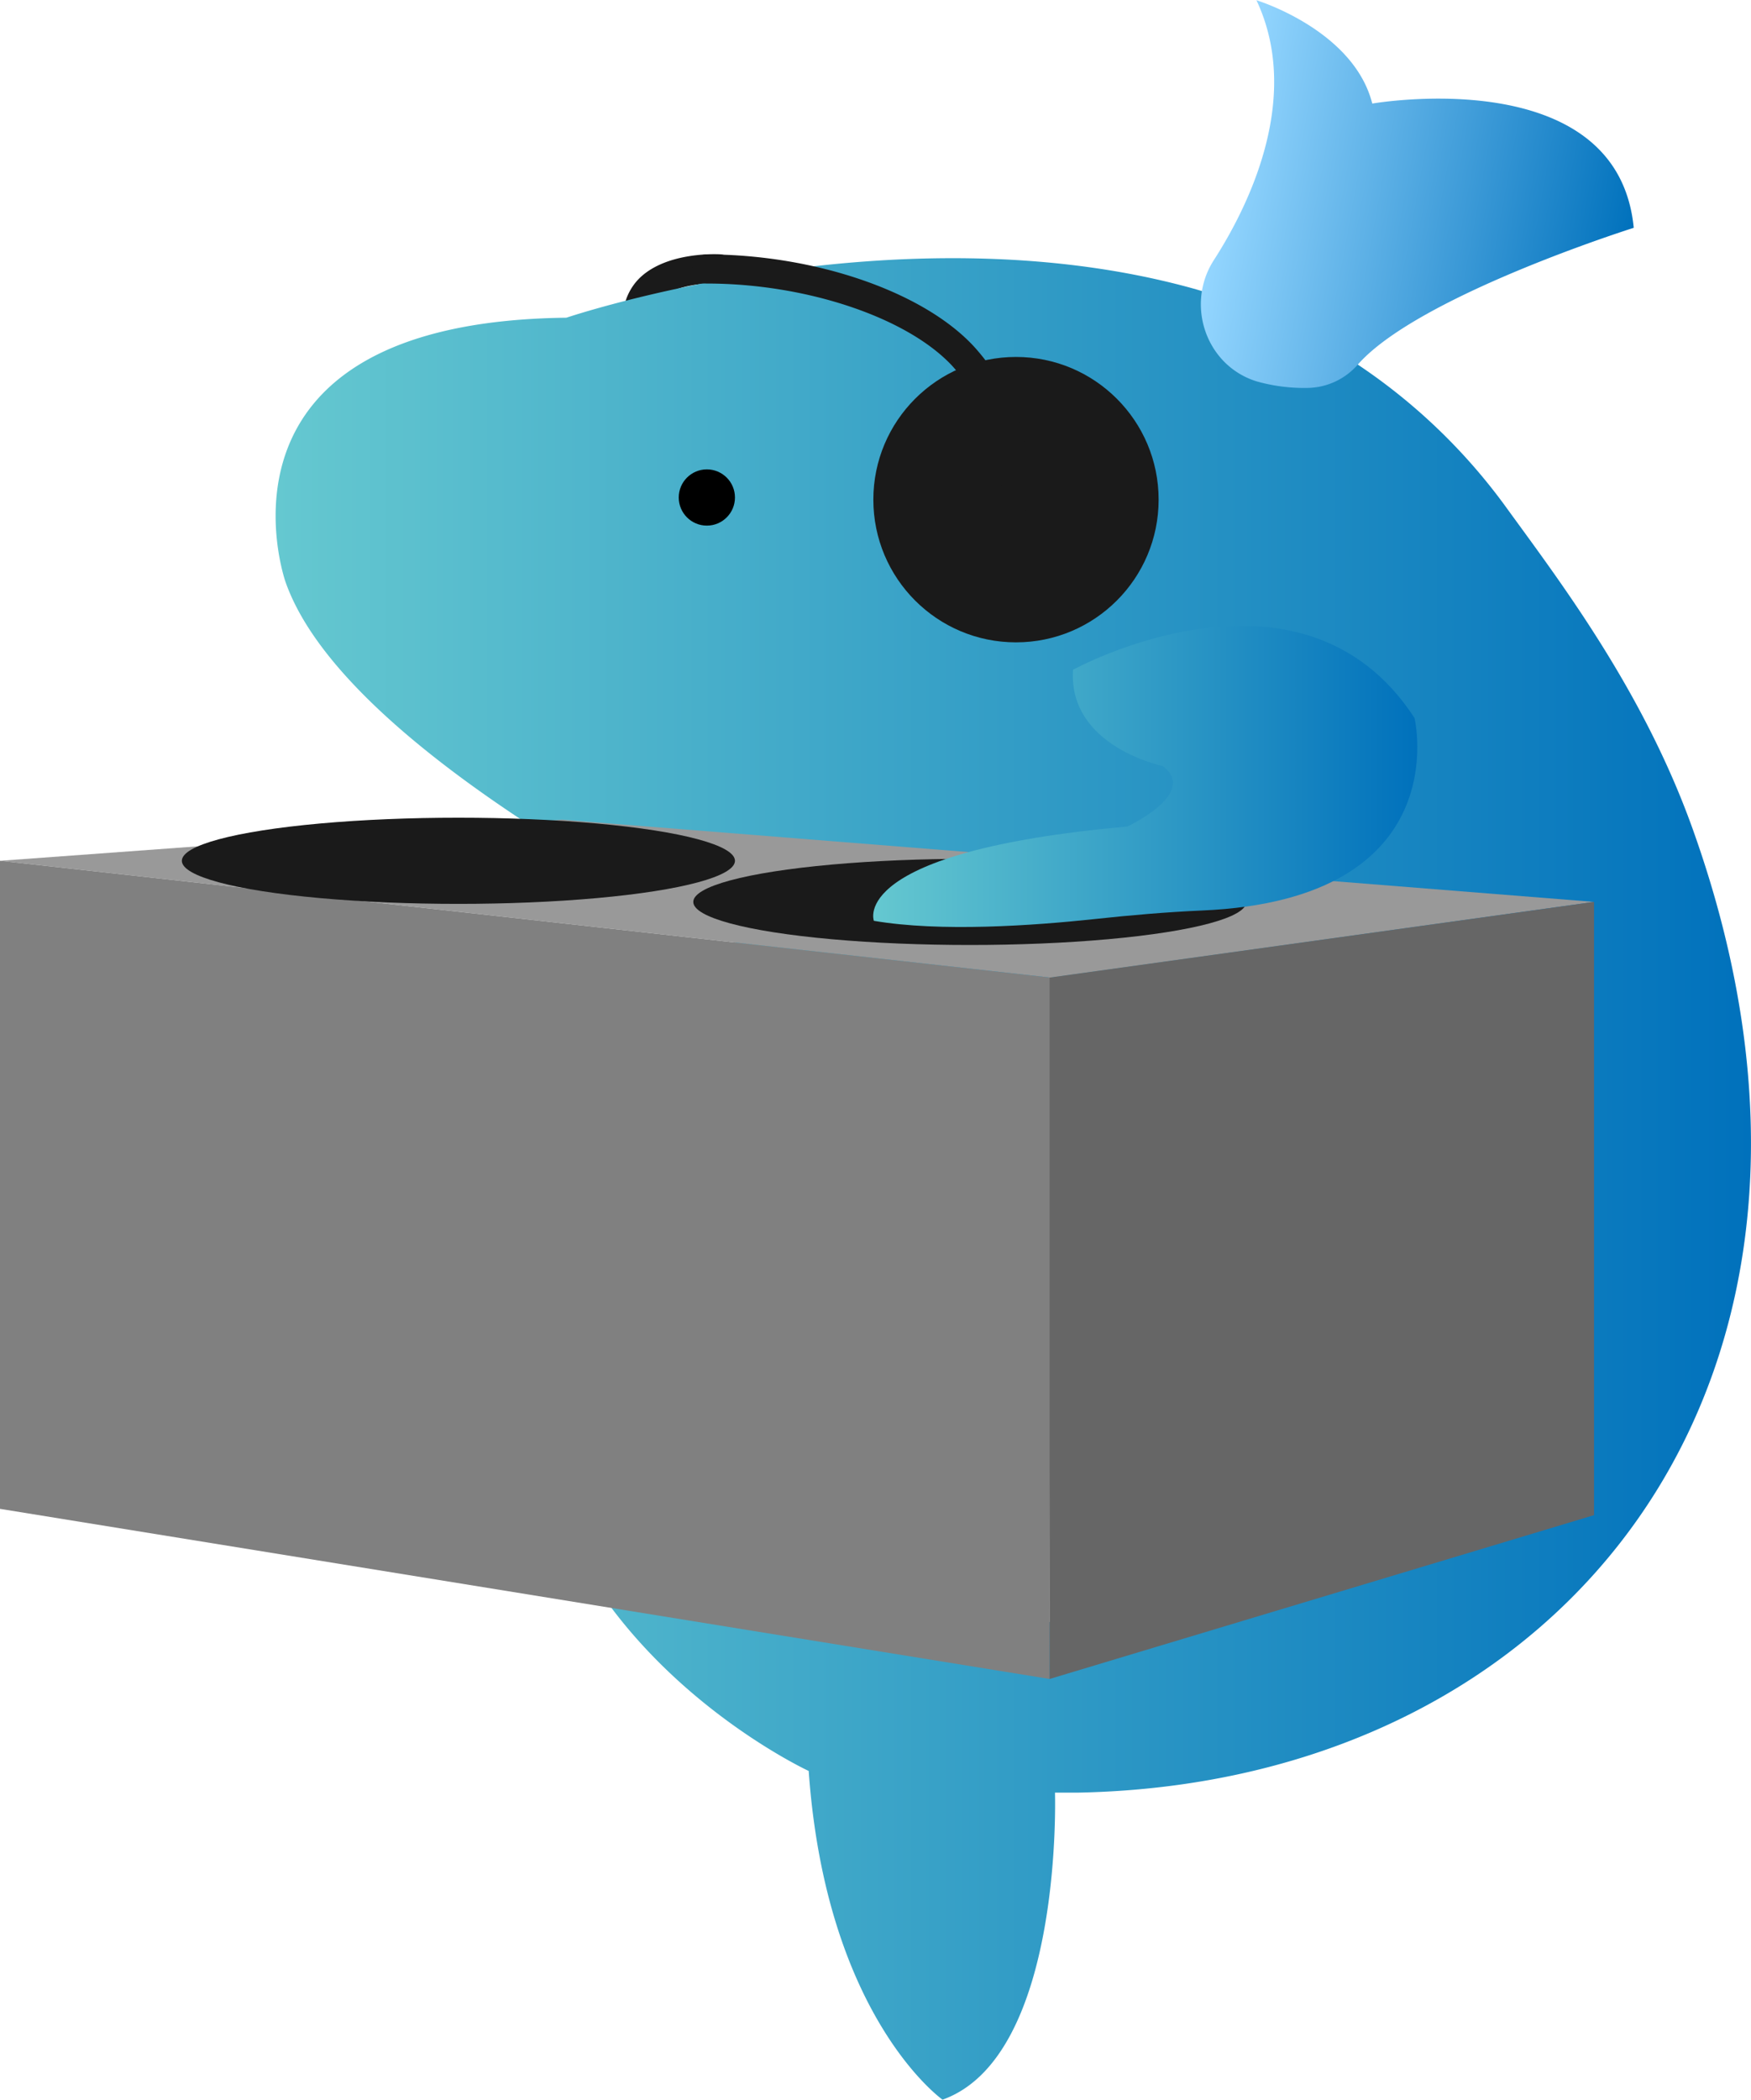<svg id="Layer_2" data-name="Layer 2" xmlns="http://www.w3.org/2000/svg" xmlns:xlink="http://www.w3.org/1999/xlink" viewBox="0 0 300.88 360.68"><defs><style>.cls-1{fill:#1a1a1a;}.cls-2{fill:url(#linear-gradient);}.cls-3{fill:#999;}.cls-4{fill:gray;}.cls-5{fill:#666;}.cls-6{fill:url(#linear-gradient-2);}.cls-7{fill:url(#linear-gradient-3);}</style><linearGradient id="linear-gradient" x1="236.12" y1="398.49" x2="489.65" y2="398.49" gradientUnits="userSpaceOnUse"><stop offset="0" stop-color="#65c8d0"/><stop offset="1" stop-color="#0071bc"/></linearGradient><linearGradient id="linear-gradient-2" x1="398.65" y1="227.66" x2="468.5" y2="240.48" gradientUnits="userSpaceOnUse"><stop offset="0" stop-color="#94d6ff"/><stop offset="1" stop-color="#0071bc"/></linearGradient><linearGradient id="linear-gradient-3" x1="338.83" y1="329.28" x2="432.31" y2="329.28" xlink:href="#linear-gradient"/></defs><path class="cls-1" d="M298.41,254.16a2.51,2.51,0,0,1-2.49-2.24A9.64,9.64,0,0,1,298.4,244c4.47-4.71,13.11-4.41,14.08-4.36a2.5,2.5,0,0,1-.25,5h0c-2-.1-7.75.22-10.2,2.82a4.57,4.57,0,0,0-1.13,3.91,2.51,2.51,0,0,1-2.23,2.75Z" transform="translate(-188.77 -195.96)"/><path class="cls-2" d="M447.87,283.5c9.15,12.58,23.27,31.18,31.71,54.71,33.74,94-21.36,164-105.53,165.65-1.33,0-2.67,0-4,0,0,0,1.48,45.31-19.32,52.74,0,0-20-14.11-23-56.46,0,0-49.77-23-48.28-72.06,0,0,41,1.68,63,38.64,0,0,59.53,28.22,66.22-18.58,0,0-20.06-49-75.78-81.72,0,0-83.2-36.4-95.08-70.57,0,0-15.6-44.57,48.28-45.32,0,0,56.67-19.18,107.76-5A100.33,100.33,0,0,1,447.87,283.5Z" transform="translate(-188.77 -195.96)"/><polygon class="cls-3" points="0 147.85 180.52 167.91 273.91 154.91 96.57 140.79 0 147.85"/><polygon class="cls-4" points="0 147.85 0 259.16 180.36 288.38 180.52 167.91 0 147.85"/><polygon class="cls-5" points="273.91 154.91 273.91 260.24 180.36 288.38 180.36 167.91 273.91 154.91"/><circle class="cls-1" cx="174.58" cy="85.82" r="24.51"/><circle cx="121.46" cy="85.45" r="4.83"/><path class="cls-6" d="M397.36,240.62C403,231.87,412.67,213,404.67,196c0,0,16.69,5.08,19.9,17.75,0,0,42.14-7.37,44.93,21.34,0,0-36.9,11.62-47.37,23.44a11.68,11.68,0,0,1-8.59,4.06,30.11,30.11,0,0,1-8.82-1.12C396,258.78,392.41,248.29,397.36,240.62Z" transform="translate(-188.77 -195.96)"/><ellipse class="cls-1" cx="166.65" cy="154.91" rx="47.52" ry="7.4"/><ellipse class="cls-1" cx="78.77" cy="147.85" rx="47.52" ry="7.4"/><path class="cls-7" d="M373.15,311s39.24-21.6,58.68,8.28c0,0,7.47,31.19-36.54,33.07-6.13.27-12.25.8-18.36,1.46-10.58,1.14-26.62,2.26-38,.31,0,0-4.61-11.88,43.56-16.2,0,0,12.24-5.68,6.12-10.36C388.63,327.52,372.29,324.24,373.15,311Z" transform="translate(-188.77 -195.96)"/><path class="cls-1" d="M363.35,284.28h-.21a2.5,2.5,0,0,1-2.29-2.69,33,33,0,0,0-8.43-22.76c-7.79-8.39-25.21-14.17-42.21-14.17-2.5,0-2.5-1.11-2.5-2.5a2.5,2.5,0,0,1,2.5-2.5c18.49,0,37.17,6.34,45.93,15.83A37.52,37.52,0,0,1,365.83,282,2.5,2.5,0,0,1,363.35,284.28Z" transform="translate(-188.77 -195.96)"/></svg>